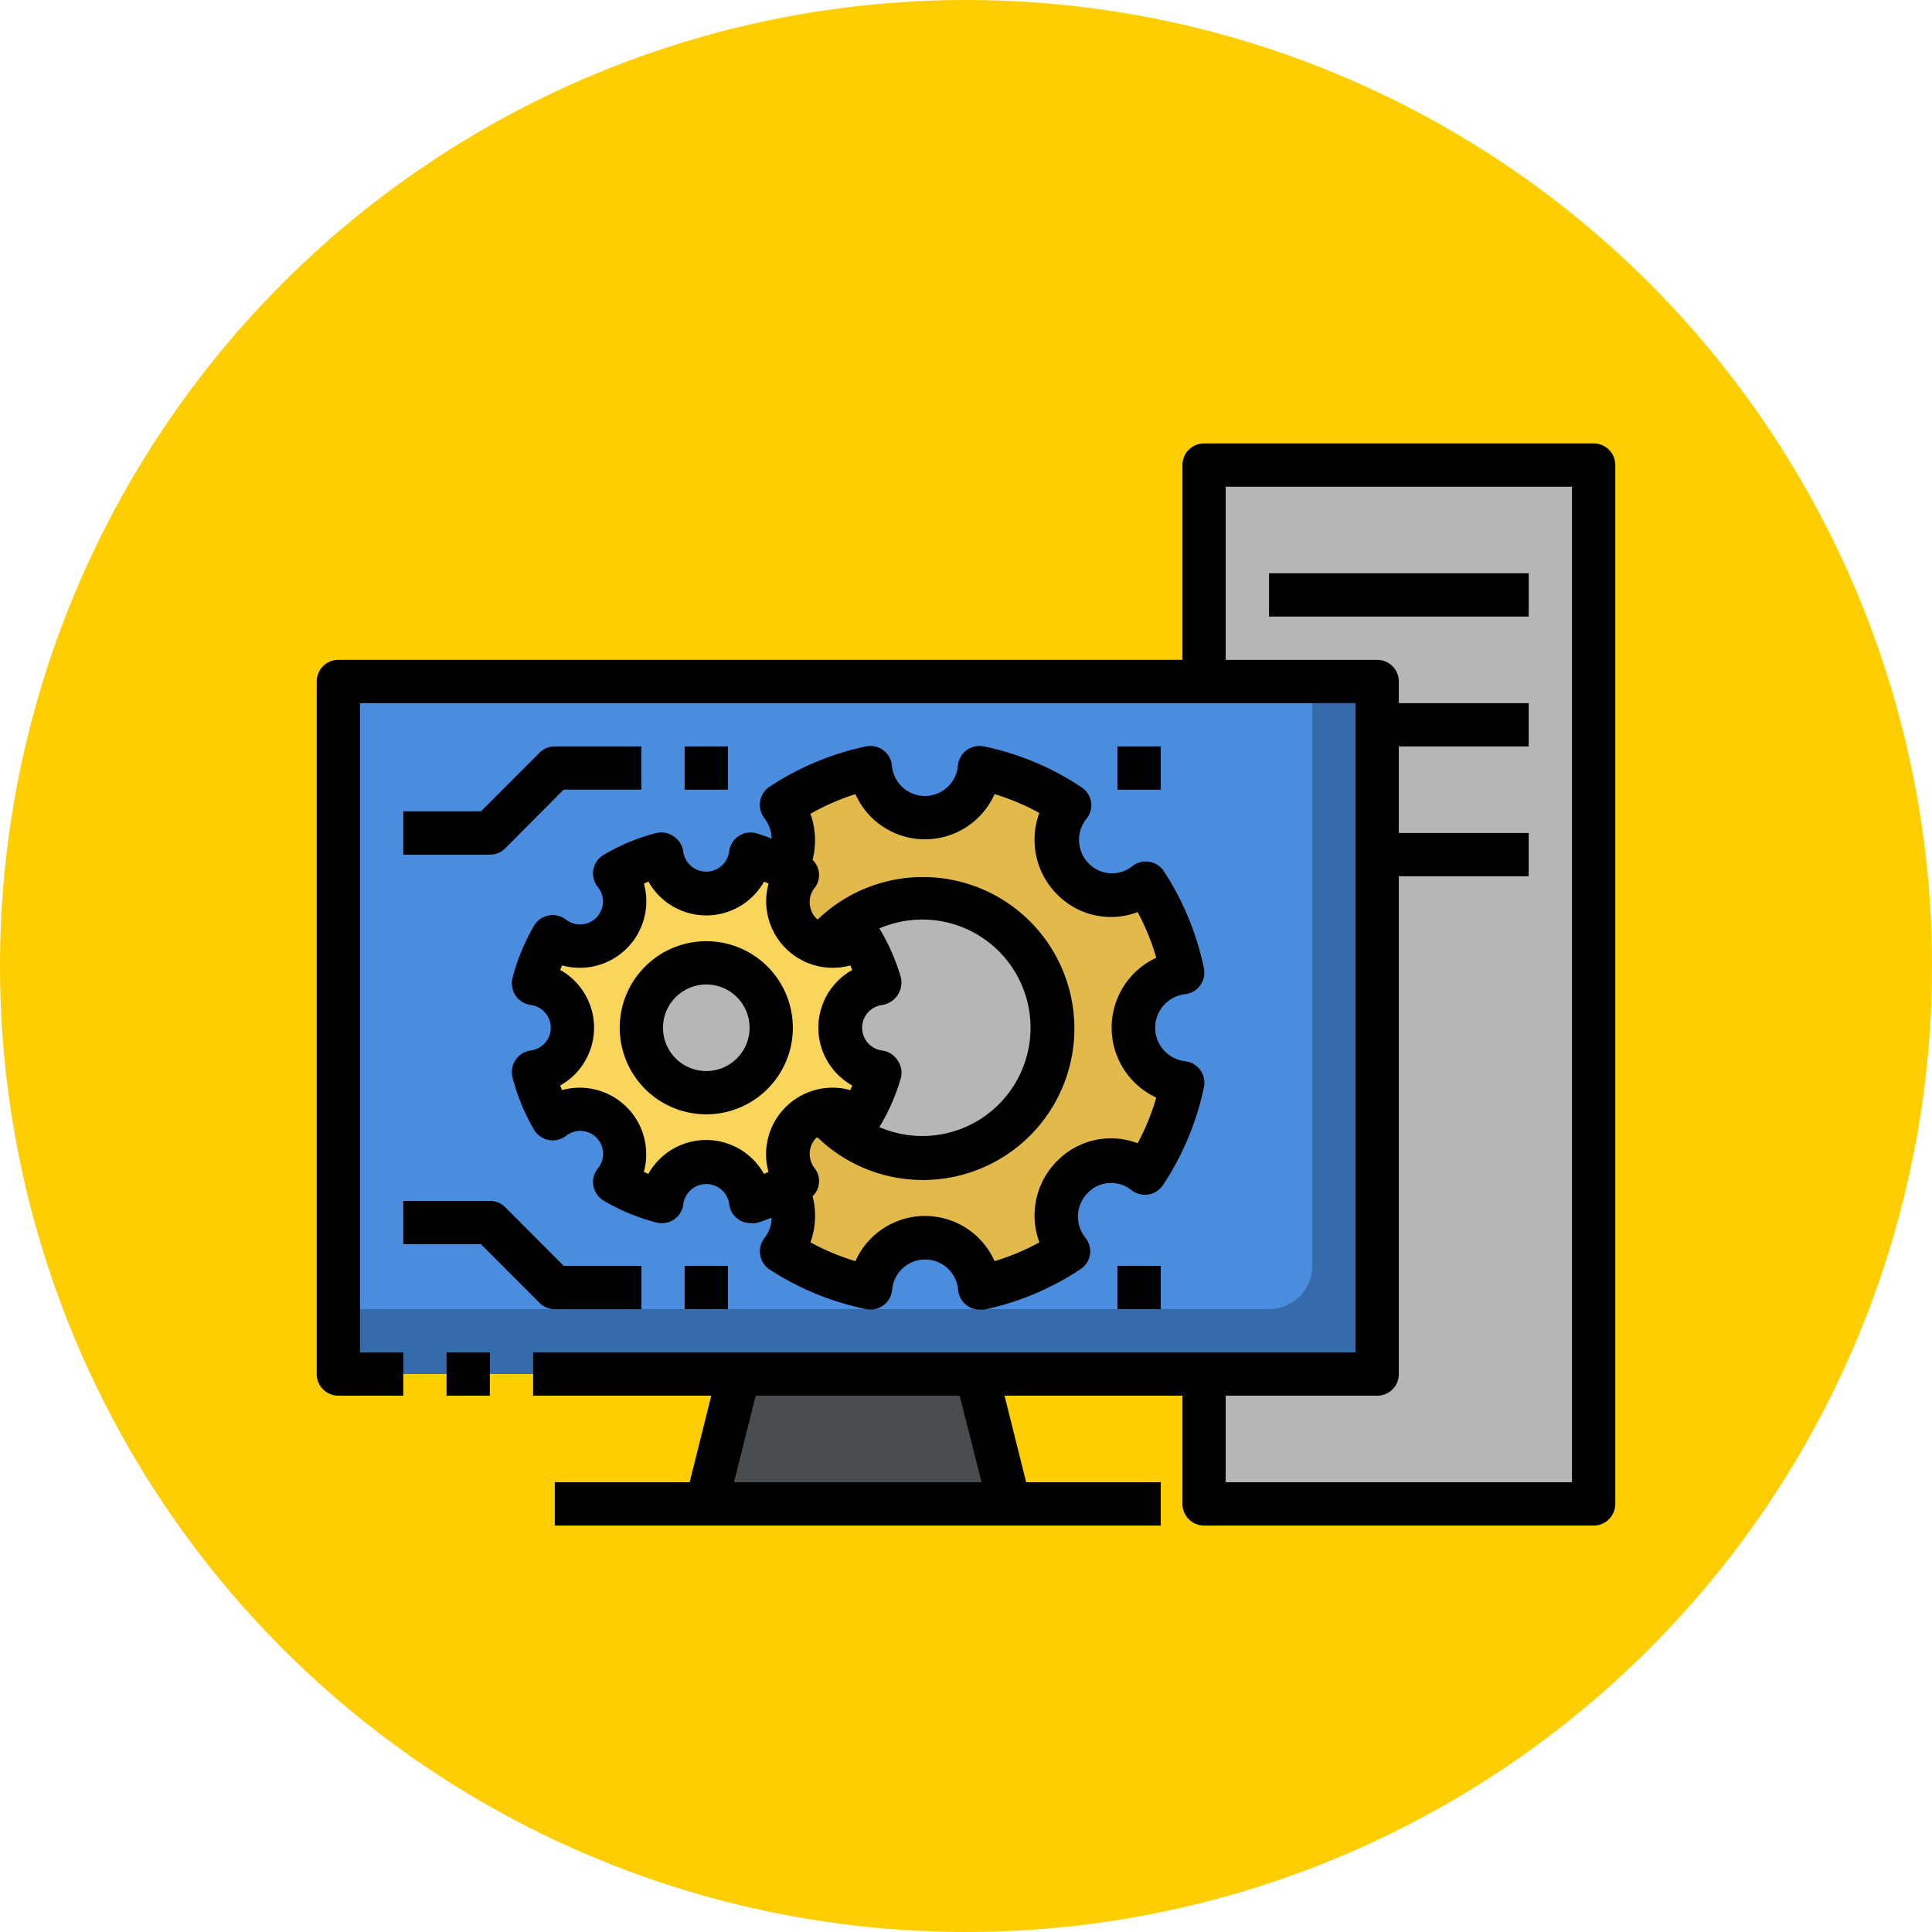 <svg xmlns="http://www.w3.org/2000/svg" width="61" height="61" viewBox="0 0 61 61">
  <g id="Grupo_1074192" data-name="Grupo 1074192" transform="translate(-4109 5800)">
    <circle id="Elipse_9665" data-name="Elipse 9665" cx="30.5" cy="30.5" r="30.5" transform="translate(4109 -5800)" fill="#ffce00"/>
    <g id="sistema-operativo" transform="translate(4117 -5793)">
      <path id="Trazado_826137" data-name="Trazado 826137" d="M43,8H55.3V40.8H43Z" transform="translate(-12.983 -0.317)" fill="#b7b6b7"/>
      <path id="Trazado_826138" data-name="Trazado 826138" d="M29.567,54.1,28.535,50h-7.5L20,54.1" transform="translate(-5.7 -13.617)" fill="#484c4f"/>
      <path id="Trazado_826139" data-name="Trazado 826139" d="M5.05,39.867H3V18H35.8V39.867H9.15" transform="translate(-0.317 -3.483)" fill="#4a8cdd"/>
      <path id="Trazado_826140" data-name="Trazado 826140" d="M33.75,18V36.45a1.367,1.367,0,0,1-1.367,1.367H3v2.05H35.8V18Z" transform="translate(-0.317 -3.483)" fill="#356baa"/>
      <path id="Trazado_826141" data-name="Trazado 826141" d="M23.753,35.537a1.756,1.756,0,0,1-.273,1.688,8.091,8.091,0,0,0,2.8,1.175,1.729,1.729,0,0,1,3.417,0,8.125,8.125,0,0,0,2.808-1.175,1.749,1.749,0,0,1,.13-2.33,1.708,1.708,0,0,1,2.3-.13,8.2,8.2,0,0,0,1.2-2.829,1.749,1.749,0,0,1,0-3.471,8.2,8.2,0,0,0-1.169-2.829,1.708,1.708,0,0,1-2.3-.13,1.749,1.749,0,0,1-.13-2.33A8.125,8.125,0,0,0,29.726,22a1.729,1.729,0,0,1-3.417,0,8.091,8.091,0,0,0-2.8,1.175,1.756,1.756,0,0,1,.273,1.688" transform="translate(-6.802 -4.75)" fill="#e2ba4b"/>
      <circle id="Elipse_9846" data-name="Elipse 9846" cx="4" cy="4" r="4" transform="translate(17 21.167)" fill="#b7b6b7"/>
      <path id="Trazado_826142" data-name="Trazado 826142" d="M20.343,36.318a5.856,5.856,0,0,1-1.476.615,1.414,1.414,0,0,0-2.767,0,5.856,5.856,0,0,1-1.476-.615,1.408,1.408,0,0,0-1.975-1.975,5.856,5.856,0,0,1-.615-1.476A1.414,1.414,0,0,0,12,30.1a5.856,5.856,0,0,1,.615-1.476,1.408,1.408,0,0,0,1.975-1.975A5.856,5.856,0,0,1,16.1,26a1.415,1.415,0,0,0,2.8,0,5.856,5.856,0,0,1,1.476.615,1.408,1.408,0,0,0,1.975,1.975,5.856,5.856,0,0,1,.581,1.51,1.414,1.414,0,0,0,0,2.8,5.856,5.856,0,0,1-.615,1.476,1.408,1.408,0,0,0-1.975,1.975Z" transform="translate(-3.167 -6.017)" fill="#fad55c"/>
      <circle id="Elipse_9847" data-name="Elipse 9847" cx="2" cy="2" r="2" transform="translate(12 23.167)" fill="#b7b6b7"/>
      <path id="Trazado_826143" data-name="Trazado 826143" d="M42.317,7h-12.3a.683.683,0,0,0-.683.683v6.15H2.683A.683.683,0,0,0,2,14.517V36.383a.683.683,0,0,0,.683.683h2.05V35.7H3.367V15.2H34.8V35.7H8.833v1.367h5.624L13.774,39.8H9.517v1.367H28.65V39.8H24.4l-.683-2.733h5.617v3.417a.683.683,0,0,0,.683.683h12.3A.683.683,0,0,0,43,40.483V7.683A.683.683,0,0,0,42.317,7ZM22.992,39.8H15.175l.683-2.733H22.3Zm18.641,0H30.7V37.067h4.783a.683.683,0,0,0,.683-.683V20.667h4.1V19.3h-4.1V16.567h4.1V15.2h-4.1v-.683a.683.683,0,0,0-.683-.683H30.7V8.367H41.633Z"/>
      <path id="Trazado_826144" data-name="Trazado 826144" d="M8,49H9.367v1.367H8Z" transform="translate(-1.9 -13.3)"/>
      <path id="Trazado_826145" data-name="Trazado 826145" d="M46,13h8.2v1.367H46Z" transform="translate(-13.933 -1.9)"/>
      <path id="Trazado_826146" data-name="Trazado 826146" d="M16.134,23.843a.683.683,0,0,0-.553-.116,6.376,6.376,0,0,0-1.654.683.683.683,0,0,0-.191,1.032.725.725,0,0,1-1.018,1.018.683.683,0,0,0-1,.191,6.512,6.512,0,0,0-.683,1.654.691.691,0,0,0,.581.854.724.724,0,0,1,0,1.435.691.691,0,0,0-.581.854,6.512,6.512,0,0,0,.683,1.654.684.684,0,0,0,1,.191.724.724,0,0,1,1.018,1.018.683.683,0,0,0,.191,1.032,6.375,6.375,0,0,0,1.654.683.681.681,0,0,0,.847-.581.731.731,0,0,1,1.449,0,.677.677,0,0,0,.676.6.731.731,0,0,0,.171,0c.171-.048.328-.109.492-.171a1.052,1.052,0,0,1-.225.642.687.687,0,0,0,.157.991A8.842,8.842,0,0,0,22.2,38.76a.686.686,0,0,0,.82-.6,1.045,1.045,0,0,1,2.084,0,.683.683,0,0,0,.683.615h.143A8.754,8.754,0,0,0,28.967,37.5a.673.673,0,0,0,.157-.991,1.066,1.066,0,0,1,.082-1.428A1.025,1.025,0,0,1,30.573,35a.686.686,0,0,0,1-.157,8.883,8.883,0,0,0,1.292-3.089.683.683,0,0,0-.595-.82,1.066,1.066,0,0,1,0-2.118.683.683,0,0,0,.594-.82,8.883,8.883,0,0,0-1.264-3.061.686.686,0,0,0-1-.157,1.025,1.025,0,0,1-1.367-.082,1.066,1.066,0,0,1-.075-1.421A.673.673,0,0,0,29,22.285a8.754,8.754,0,0,0-3.082-1.292.686.686,0,0,0-.82.6,1.045,1.045,0,0,1-2.084,0,.686.686,0,0,0-.82-.6,8.842,8.842,0,0,0-3.048,1.278.687.687,0,0,0-.157.991,1.052,1.052,0,0,1,.225.642c-.164-.062-.321-.123-.492-.171a.681.681,0,0,0-.847.581.731.731,0,0,1-1.449,0,.683.683,0,0,0-.294-.472Zm7.052,7.052a.683.683,0,0,0-.485-.3.724.724,0,0,1,0-1.435.722.722,0,0,0,.6-.854,6.4,6.4,0,0,0-.683-1.565,3.417,3.417,0,1,1,0,6.273,6.4,6.4,0,0,0,.683-1.565.683.683,0,0,0-.116-.554ZM21.861,22.5a2.405,2.405,0,0,0,4.394,0,7.373,7.373,0,0,1,1.414.595,2.433,2.433,0,0,0,.554,2.563,2.378,2.378,0,0,0,2.549.567,7.175,7.175,0,0,1,.588,1.442,2.433,2.433,0,0,0,0,4.414,7.175,7.175,0,0,1-.588,1.442,2.378,2.378,0,0,0-2.542.56,2.433,2.433,0,0,0-.56,2.569,7.373,7.373,0,0,1-1.414.594,2.405,2.405,0,0,0-4.394,0,7.435,7.435,0,0,1-1.421-.594,2.46,2.46,0,0,0,.068-1.456.658.658,0,0,0,.062-.888.731.731,0,0,1,.061-.963h.041a4.783,4.783,0,1,0,0-6.888l-.048-.034a.731.731,0,0,1-.055-.957.658.658,0,0,0-.062-.888,2.46,2.46,0,0,0-.068-1.456,7.435,7.435,0,0,1,1.421-.622ZM17.153,26.33a2.1,2.1,0,0,0,1.824-1.066l.143.062A2.1,2.1,0,0,0,21.7,27.909l.061.143a2.091,2.091,0,0,0,0,3.649l-.061.144a2.1,2.1,0,0,0-2.583,2.583l-.144.062a2.091,2.091,0,0,0-3.649,0l-.143-.062A2.1,2.1,0,0,0,12.6,31.845L12.54,31.7a2.091,2.091,0,0,0,0-3.649l.061-.143a2.1,2.1,0,0,0,2.583-2.583l.143-.062A2.1,2.1,0,0,0,17.153,26.33Z" transform="translate(-2.853 -4.427)"/>
      <path id="Trazado_826147" data-name="Trazado 826147" d="M10.3,21.2,8.453,23.05H6v1.367H8.733a.683.683,0,0,0,.485-.2l1.845-1.852h2.453V21H10.783A.683.683,0,0,0,10.3,21.2Z" transform="translate(-1.267 -4.433)"/>
      <path id="Trazado_826148" data-name="Trazado 826148" d="M19,21h1.367v1.367H19Z" transform="translate(-5.383 -4.433)"/>
      <path id="Trazado_826149" data-name="Trazado 826149" d="M6,43.367H8.453L10.3,45.218a.683.683,0,0,0,.485.2h2.733V44.05H11.063L9.219,42.2a.683.683,0,0,0-.485-.2H6Z" transform="translate(-1.267 -11.083)"/>
      <path id="Trazado_826150" data-name="Trazado 826150" d="M19,45h1.367v1.367H19Z" transform="translate(-5.383 -12.033)"/>
      <path id="Trazado_826151" data-name="Trazado 826151" d="M39,45h1.367v1.367H39Z" transform="translate(-11.717 -12.033)"/>
      <path id="Trazado_826152" data-name="Trazado 826152" d="M39,21h1.367v1.367H39Z" transform="translate(-11.717 -4.433)"/>
      <path id="Trazado_826153" data-name="Trazado 826153" d="M16,32.733A2.733,2.733,0,1,0,18.733,30,2.733,2.733,0,0,0,16,32.733Zm2.733-1.367a1.367,1.367,0,1,1-1.367,1.367A1.367,1.367,0,0,1,18.733,31.367Z" transform="translate(-4.433 -7.283)"/>
    </g>
  </g>
</svg>
